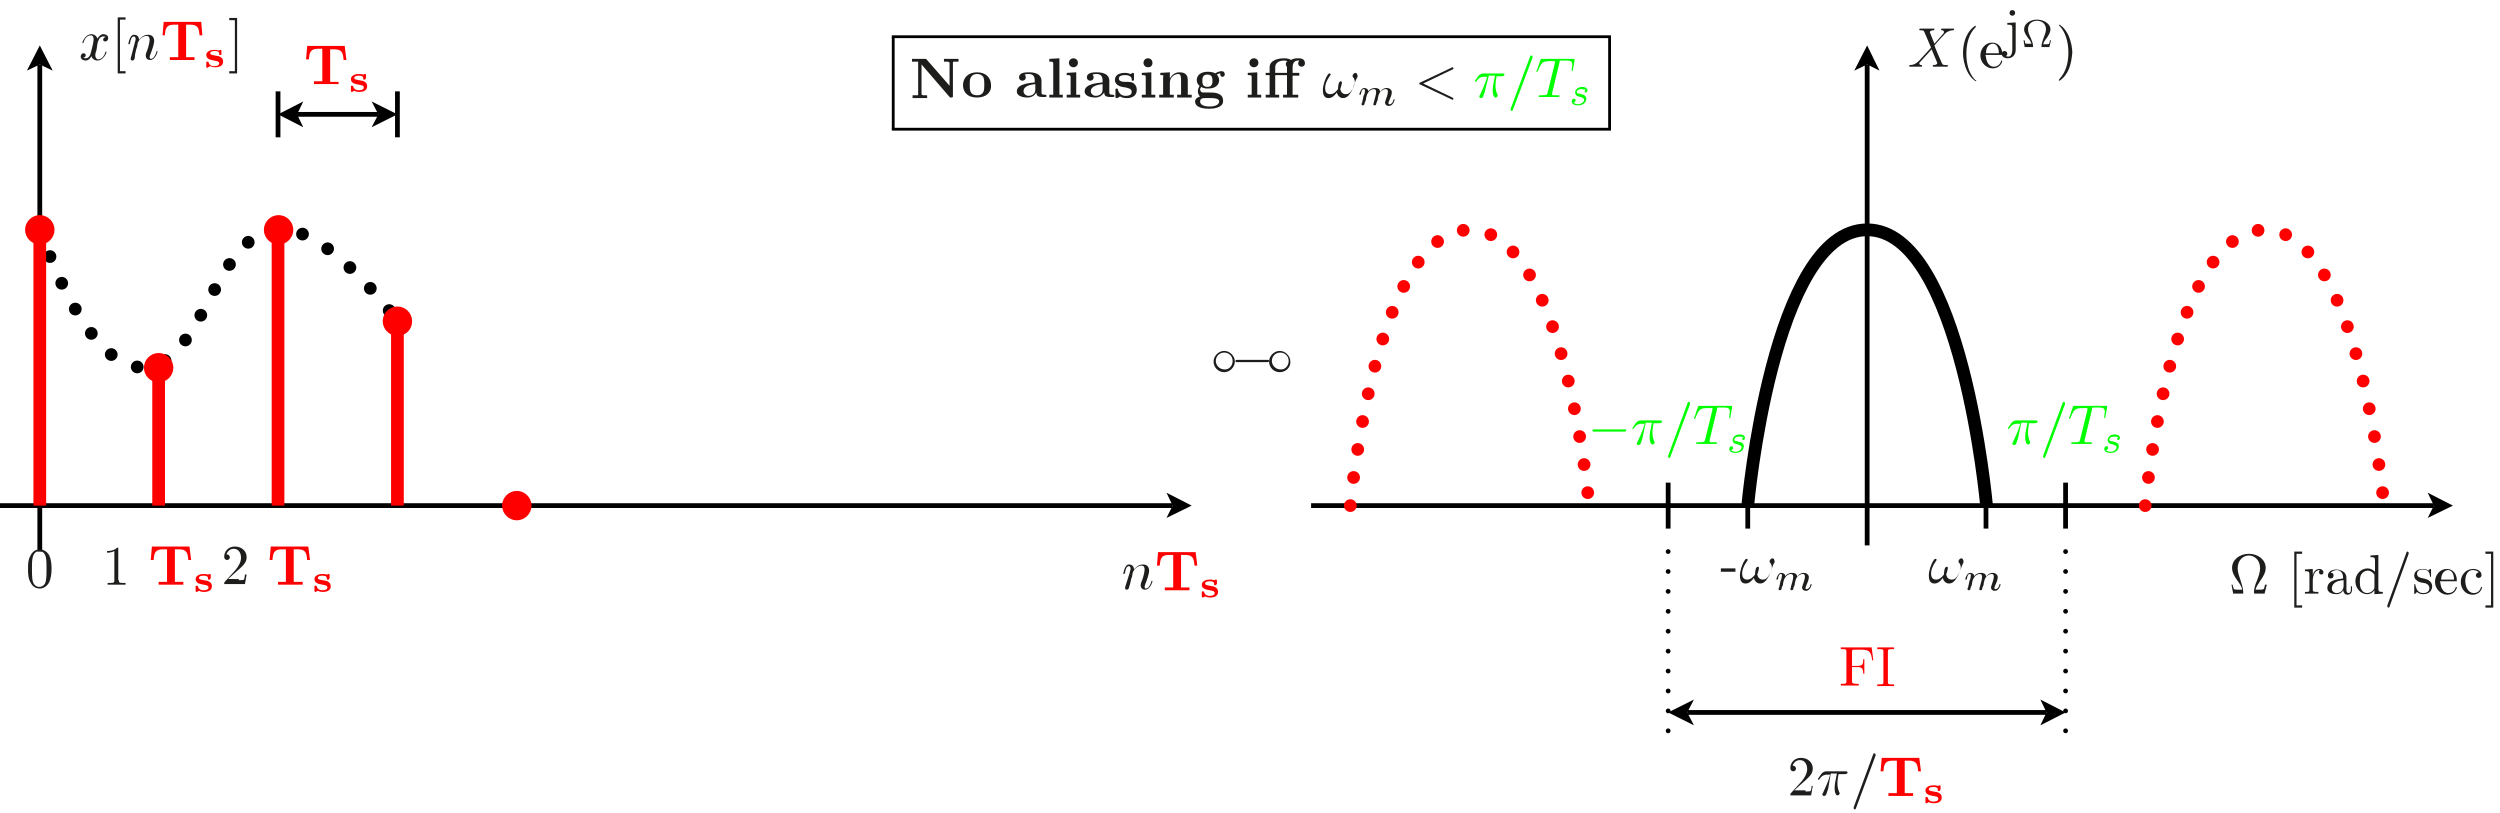 <?xml version="1.0" encoding="utf-8"?>
<!-- Generator: Adobe Illustrator 22.1.0, SVG Export Plug-In . SVG Version: 6.00 Build 0)  -->
<svg version="1.1" id="Layer_1" xmlns="http://www.w3.org/2000/svg" xmlns:xlink="http://www.w3.org/1999/xlink" x="0px" y="0px"
	 viewBox="0 0 446 145.1" style="enable-background:new 0 0 446 145.1;" xml:space="preserve">
<style type="text/css">
	.st0{fill:none;stroke:#000000;stroke-width:0.85;stroke-miterlimit:10;}
	.st1{fill:#1D1D1B;}
	.st2{fill:#FF0000;}
	.st3{fill:none;stroke:#000000;stroke-width:2.268;stroke-miterlimit:10;}
	.st4{fill:none;stroke:#FF0000;stroke-width:2.268;stroke-linecap:round;stroke-miterlimit:10;stroke-dasharray:0,5.055;}
	.st5{fill:none;stroke:#000000;stroke-width:0.85;stroke-linecap:round;stroke-miterlimit:10;stroke-dasharray:0,3.553;}
	.st6{fill:none;stroke:#000000;stroke-width:2.268;stroke-linecap:round;stroke-miterlimit:10;stroke-dasharray:0,5.201;}
	.st7{fill:#FF0000;stroke:#FF0000;stroke-width:0.85;stroke-miterlimit:10;}
	.st8{fill:none;stroke:#FC0000;stroke-width:2.268;stroke-miterlimit:10;}
	.st9{fill:#00FF00;}
</style>
<g>
	<polyline points="208.1,92.4 212.6,90.2 208.1,87.9 209.2,90.2 	"/>
	<line class="st0" x1="0" y1="90.2" x2="209.2" y2="90.2"/>
	<polyline points="9.4,12.6 7.1,8.1 4.8,12.6 7.1,11.5 	"/>
	<line class="st0" x1="7.1" y1="98.4" x2="7.1" y2="11.5"/>
	<polyline points="433.1,92.4 437.6,90.2 433.1,87.9 434.2,90.2 	"/>
	<line class="st0" x1="233.9" y1="90.2" x2="434.2" y2="90.2"/>
	<polyline points="335.3,12.6 333.1,8.1 330.8,12.6 333.1,11.5 	"/>
	<line class="st0" x1="333.1" y1="97.3" x2="333.1" y2="11.5"/>
	<g>
		<path class="st1" d="M17.2,9C17,9.5,17,9.7,17,9.9c0,0.3,0.2,0.7,0.5,0.7c0.3,0,1-0.2,1.3-1.3c0-0.1,0-0.1,0.1-0.1
			c0,0,0.1,0,0.1,0.1c0,0.2-0.6,1.5-1.6,1.5c-0.6,0-1-0.4-1.1-0.8c0,0.1-0.4,0.8-1,0.8c-0.4,0-0.9-0.2-0.9-0.7
			c0-0.3,0.2-0.6,0.5-0.6c0.1,0,0.4,0.1,0.4,0.3c0,0.3-0.2,0.5-0.5,0.5c0.2,0.1,0.4,0.1,0.5,0.1c0.4,0,0.8-0.4,0.9-1
			c0.4-1.4,0.5-2.1,0.5-2.4c0-0.6-0.3-0.7-0.5-0.7c-0.3,0-1,0.2-1.3,1.3c0,0.1-0.1,0.1-0.1,0.1c0,0-0.1,0-0.1-0.1
			c0-0.2,0.6-1.5,1.6-1.5c0.3,0,0.8,0.1,1.1,0.8c0.1-0.2,0.5-0.8,1-0.8c0.3,0,0.9,0.1,0.9,0.7c0,0.4-0.3,0.6-0.5,0.6
			c-0.3,0-0.4-0.2-0.4-0.3c0-0.2,0.2-0.5,0.5-0.5c-0.2-0.1-0.4-0.1-0.5-0.1c-0.7,0-0.9,0.9-1,1.2L17.2,9z"/>
	</g>
	<g>
		<path class="st1" d="M21,13.1v-10h1.4v0.4h-1v9.2h1v0.4H21z"/>
	</g>
	<g>
		<path class="st1" d="M24,7.8c0.1-0.5,0.2-0.6,0.2-0.8c0-0.3-0.1-0.5-0.3-0.5c-0.4,0-0.6,0.5-0.7,1.2c-0.1,0.2-0.1,0.2-0.2,0.2
			c0,0-0.1,0-0.1-0.1c0,0,0.1-0.6,0.3-1c0.1-0.2,0.3-0.6,0.7-0.6c0.5,0,0.9,0.3,0.9,0.9c0.2-0.2,0.7-0.9,1.6-0.9
			c0.7,0,1.1,0.4,1.1,1.1c0,0.6-0.4,1.7-0.6,2.2c-0.1,0.2-0.2,0.5-0.2,0.7c0,0.2,0.1,0.3,0.2,0.3c0.5,0,0.8-0.6,1-1.2
			c0-0.1,0-0.2,0.1-0.2c0,0,0.1,0,0.1,0.1c0,0.1-0.4,1.5-1.3,1.5c-0.5,0-0.8-0.3-0.8-0.8c0-0.1,0-0.2,0.1-0.5
			c0.2-0.4,0.6-1.7,0.6-2.3c0-0.3-0.1-0.7-0.5-0.7c-0.9,0-1.5,0.9-1.6,1.2c0,0-0.1,0.3-0.1,0.5c0,0.2-0.1,0.4-0.2,0.7l-0.2,0.9
			C24.1,10,24,10.5,24,10.5c-0.1,0.2-0.2,0.3-0.4,0.3c-0.1,0-0.3-0.1-0.3-0.3c0-0.1,0.1-0.3,0.1-0.4L24,7.8z"/>
	</g>
	<g>
		<path class="st2" d="M36.1,6.3h-0.5c-0.1-1.1-0.2-1.9-1.6-1.9h-0.8v5.8h1.5v0.5c-0.5,0-1.6,0-2.2,0c-0.6,0-1.7,0-2.2,0v-0.5h1.5
			V4.4h-0.8c-1.4,0-1.5,0.8-1.6,1.9H29l0.2-2.4h6.7L36.1,6.3z"/>
	</g>
	<g>
		<path class="st2" d="M39.5,9.6c0,0.2,0,0.2-0.2,0.2c-0.2,0-0.2,0-0.2-0.2c0-0.2,0-0.5-0.8-0.5c-0.1,0-0.8,0-0.8,0.4
			c0,0.3,0.4,0.3,0.8,0.4c0.6,0.1,0.9,0.1,1.2,0.4c0.2,0.1,0.3,0.4,0.3,0.7c0,1-1.2,1-1.4,1c-0.2,0-0.5,0-0.9-0.2
			c0,0-0.2,0.1-0.2,0.1C37,12.1,37,12.1,37,12.1c-0.2,0-0.2-0.1-0.2-0.2v-0.7c0-0.2,0-0.2,0.2-0.2c0.2,0,0.2,0,0.2,0.1
			c0.1,0.4,0.4,0.7,1,0.7c0.2,0,0.9,0,0.9-0.5c0-0.4-0.5-0.4-0.9-0.5c-0.5-0.1-1.4-0.2-1.4-1c0-0.2,0.1-0.5,0.5-0.7
			c0.3-0.2,0.8-0.2,1-0.2c0.1,0,0.4,0,0.7,0.1c0,0,0,0,0,0c0,0,0.1,0,0.1,0c0.1-0.1,0.1-0.1,0.2-0.1c0.2,0,0.2,0.1,0.2,0.2V9.6z"/>
	</g>
	<g>
		<path class="st1" d="M42.3,13.1h-1.4v-0.4h1V3.6h-1V3.2h1.4V13.1z"/>
	</g>
	<g>
		<path class="st1" d="M346.6,6.1c0.1-0.1,0.2-0.2,0.2-0.4c0-0.3-0.3-0.3-0.4-0.3c-0.1,0-0.1,0-0.1-0.1c0-0.2,0.1-0.2,0.2-0.2
			c0.4,0,0.7,0,1.1,0c0.3,0,0.6,0,0.9,0c0.1,0,0.1,0.1,0.1,0.1c0,0.2-0.1,0.2-0.2,0.2c-0.6,0-1,0.3-1.3,0.5c-0.3,0.3-1.4,1.5-2,2.2
			c0.2,0.6,0.9,2.2,1.3,3.1c0.2,0.4,0.2,0.4,0.9,0.4c0.1,0,0.2,0,0.2,0.1c0,0.2-0.1,0.2-0.2,0.2c-0.2,0-0.9,0-1.1,0
			c-0.3,0-1,0-1.3,0c0,0-0.1,0-0.1-0.1c0-0.2,0.1-0.2,0.2-0.2c0.4,0,0.6-0.2,0.6-0.3c0,0,0,0,0-0.1l-1-2.4l-0.9,1l-1,1.1
			c-0.1,0.1-0.3,0.3-0.3,0.4c0,0.3,0.3,0.3,0.4,0.3c0,0,0.1,0,0.1,0.1c0,0.2-0.1,0.2-0.2,0.2c-0.4,0-0.7,0-1.1,0c-0.3,0-0.6,0-0.9,0
			c-0.1,0-0.1-0.1-0.1-0.1c0-0.2,0.1-0.2,0.2-0.2c0.5,0,1-0.2,1.5-0.7l0.1-0.1l2.1-2.3l-1.2-2.8c-0.1-0.2-0.1-0.3-0.7-0.3
			c-0.1,0-0.2,0-0.2-0.1c0-0.2,0.1-0.2,0.2-0.2c0.2,0,0.9,0,1.1,0c0.4,0,0.8,0,1.3,0c0,0,0.1,0,0.1,0.1c0,0.2-0.1,0.2-0.2,0.2
			c-0.4,0-0.6,0.2-0.6,0.3c0,0,0,0,0,0.1l0.8,2L346.6,6.1z"/>
	</g>
	<g>
		<path class="st1" d="M352.5,14.5c-0.1,0-1-0.6-1.6-1.9c-0.5-1.1-0.7-2.3-0.7-3.1c0-0.8,0.1-1.9,0.6-3c0.6-1.3,1.5-1.9,1.6-1.9
			c0.1,0,0.1,0,0.1,0.1c0,0,0,0-0.1,0.2c-1.2,1.2-1.6,3-1.6,4.7c0,1.5,0.3,3.4,1.6,4.7C352.6,14.3,352.6,14.3,352.5,14.5
			C352.6,14.4,352.6,14.5,352.5,14.5z"/>
		<path class="st1" d="M354.6,11.2c0.2,0.4,0.6,0.7,1.1,0.7c0.1,0,1,0,1.3-1c0-0.1,0-0.1,0.1-0.1c0,0,0.1,0,0.1,0.1
			c0,0.2-0.4,1.3-1.7,1.3c-1.1,0-2.2-1-2.2-2.3c0-1.2,0.9-2.3,2.1-2.3c1.2,0,1.8,1,1.8,2c0,0.2,0,0.2-0.2,0.2h-2.8
			C354.3,10,354.3,10.7,354.6,11.2z M356.6,9.5c0-0.4-0.1-1.7-1.1-1.7c-0.3,0-1.2,0.2-1.2,1.7H356.6z"/>
	</g>
	<g>
		<path class="st1" d="M359.6,8.9c0,0.9-0.6,1.5-1.4,1.5c-0.6,0-1.1-0.3-1.1-0.8c0-0.3,0.2-0.5,0.5-0.5c0.3,0,0.5,0.2,0.5,0.5
			c0,0.3-0.2,0.4-0.3,0.4c0.3,0.1,0.5,0.1,0.5,0.1c0.6,0,0.7-0.9,0.7-1.3V5c0-0.5-0.1-0.6-0.9-0.6V4.1l1.5-0.1V8.9z M359,2.8
			c-0.3,0-0.5-0.2-0.5-0.5s0.2-0.5,0.5-0.5s0.5,0.2,0.5,0.5S359.3,2.8,359,2.8z"/>
	</g>
	<g>
		<path class="st1" d="M365.6,8.4h-1.2c-0.2,0-0.2,0-0.2-0.2c0-0.5,0.3-1.1,0.4-1.5c0.2-0.5,0.4-1,0.4-1.5c0-1-0.8-1.5-1.6-1.5
			c-0.8,0-1.6,0.5-1.6,1.5c0,0.5,0.2,1,0.5,1.6c0.1,0.3,0.4,0.9,0.4,1.4c0,0.2,0,0.2-0.2,0.2h-1.3L361,7.2h0.2c0,0,0.1,0.4,0.1,0.5
			c0,0.1,0.1,0.1,0.5,0.1h0.6c-0.1-0.4-0.3-0.7-0.5-0.9c-0.5-0.7-0.8-1.1-0.8-1.7c0-0.9,1-1.7,2.3-1.7s2.4,0.8,2.4,1.7
			c0,0.6-0.3,1-0.6,1.5c-0.4,0.5-0.6,0.8-0.7,1.2h0.6c0.4,0,0.5-0.1,0.5-0.2c0.1-0.2,0.1-0.5,0.1-0.5h0.2L365.6,8.4z"/>
	</g>
	<g>
		<path class="st1" d="M369,12.5c-0.6,1.3-1.5,1.9-1.6,1.9c-0.1,0-0.1,0-0.1-0.1c0,0,0-0.1,0.1-0.2c1.2-1.3,1.6-3,1.6-4.7
			c0-2.1-0.6-3.7-1.5-4.7c-0.2-0.2-0.2-0.2-0.2-0.2c0-0.1,0-0.1,0.1-0.1c0.1,0,1,0.6,1.6,1.9c0.5,1.1,0.7,2.3,0.7,3.1
			C369.6,10.3,369.5,11.4,369,12.5z"/>
	</g>
	<g>
		<path class="st1" d="M201.5,102.3c0.1-0.5,0.2-0.6,0.2-0.8c0-0.3-0.1-0.5-0.3-0.5c-0.4,0-0.6,0.5-0.7,1.2
			c-0.1,0.2-0.1,0.2-0.2,0.2c0,0-0.1,0-0.1-0.1c0,0,0.1-0.6,0.3-1c0.1-0.2,0.3-0.6,0.7-0.6c0.5,0,0.9,0.3,0.9,0.9
			c0.2-0.2,0.7-0.9,1.6-0.9c0.7,0,1.1,0.4,1.1,1.1c0,0.6-0.4,1.7-0.6,2.2c-0.1,0.2-0.2,0.5-0.2,0.7c0,0.2,0.1,0.3,0.2,0.3
			c0.5,0,0.8-0.6,1-1.2c0-0.1,0-0.2,0.1-0.2c0,0,0.1,0,0.1,0.1c0,0.1-0.4,1.5-1.3,1.5c-0.5,0-0.8-0.3-0.8-0.8c0-0.1,0-0.2,0.1-0.5
			c0.2-0.4,0.6-1.7,0.6-2.3c0-0.3-0.1-0.7-0.5-0.7c-0.9,0-1.5,0.9-1.6,1.2c0,0-0.1,0.3-0.1,0.5c0,0.2-0.1,0.4-0.2,0.7l-0.2,0.9
			c-0.1,0.2-0.2,0.7-0.2,0.7c-0.1,0.2-0.2,0.3-0.4,0.3c-0.1,0-0.3-0.1-0.3-0.3c0,0,0.1-0.3,0.1-0.4L201.5,102.3z"/>
	</g>
	<g>
		<path class="st2" d="M213.6,100.9h-0.5c-0.1-1.1-0.2-1.9-1.6-1.9h-0.8v5.8h1.5v0.5c-0.5,0-1.6,0-2.2,0c-0.6,0-1.7,0-2.2,0v-0.5
			h1.5V99h-0.8c-1.4,0-1.5,0.8-1.6,1.9h-0.5l0.2-2.4h6.7L213.6,100.9z"/>
	</g>
	<g>
		<path class="st2" d="M217,104.2c0,0.2,0,0.2-0.2,0.2c-0.2,0-0.2,0-0.2-0.2c0-0.2,0-0.5-0.8-0.5c-0.1,0-0.8,0-0.8,0.4
			c0,0.3,0.4,0.3,0.8,0.4c0.6,0.1,0.9,0.1,1.2,0.4c0.2,0.1,0.3,0.4,0.3,0.7c0,1-1.2,1-1.4,1c-0.2,0-0.5,0-0.9-0.2
			c0,0-0.2,0.1-0.2,0.1c-0.1,0.1-0.2,0.1-0.2,0.1c-0.2,0-0.2-0.1-0.2-0.2v-0.7c0-0.2,0-0.2,0.2-0.2c0.2,0,0.2,0,0.2,0.1
			c0.1,0.4,0.4,0.7,1,0.7c0.2,0,0.9,0,0.9-0.5c0-0.4-0.5-0.4-0.9-0.5c-0.5-0.1-1.4-0.2-1.4-1c0-0.2,0.1-0.5,0.5-0.7
			c0.3-0.2,0.8-0.2,1-0.2c0.1,0,0.4,0,0.7,0.1c0,0,0,0,0,0c0,0,0.1,0,0.1,0c0.1-0.1,0.1-0.1,0.2-0.1c0.2,0,0.2,0.1,0.2,0.2V104.2z"
			/>
	</g>
	<g>
		<path class="st1" d="M404,105.9h-1.6c-0.2,0-0.3,0-0.3-0.2c0-0.7,0.3-1.6,0.5-2c0.3-0.8,0.6-1.6,0.6-2.3c0-1.6-1.1-2.3-2-2.3
			c-0.9,0-2,0.7-2,2.3c0,0.7,0.3,1.5,0.5,2.1c0.2,0.6,0.5,1.5,0.5,2.2c0,0.2,0,0.2-0.2,0.2h-1.6l-0.3-1.6h0.2c0,0.2,0.1,0.5,0.2,0.7
			c0,0.1,0.1,0.2,0.7,0.2h0.8c-0.1-0.6-0.4-1-0.9-1.7c-0.5-0.7-0.9-1.4-0.9-2.2c0-1.4,1.3-2.5,3-2.5c1.7,0,3,1.1,3,2.5
			c0,0.8-0.4,1.5-0.9,2.2c-0.4,0.7-0.8,1.1-0.9,1.7h0.8c0.6,0,0.6-0.1,0.7-0.2c0.1-0.2,0.1-0.5,0.2-0.7h0.3L404,105.9z"/>
		<path class="st1" d="M409.3,108.4v-10h1.4v0.4h-1v9.2h1v0.4H409.3z"/>
	</g>
	<g>
		<path class="st1" d="M413.8,101.5c0.4,0,0.7,0.3,0.7,0.6c0,0.3-0.2,0.4-0.4,0.4c-0.2,0-0.4-0.2-0.4-0.4c0-0.3,0.2-0.4,0.2-0.4
			c0,0,0,0-0.1,0c-0.8,0-1.2,0.9-1.2,1.9v1.5c0,0.4,0,0.5,0.8,0.5h0.2v0.3c-0.4,0-0.9,0-1.3,0c-0.3,0-0.7,0-1.1,0v-0.3
			c0.7,0,0.8,0,0.8-0.4v-2.7c0-0.5-0.1-0.6-0.8-0.6v-0.3l1.4-0.1v1.1C412.7,102.2,413,101.5,413.8,101.5z"/>
		<path class="st1" d="M416.8,106c-0.6,0-1.6-0.2-1.6-1.1c0-0.4,0.2-1,1-1.3c0.6-0.3,1.3-0.3,1.8-0.4V103c0-0.9-0.6-1.3-1.1-1.3
			c-0.3,0-0.8,0.1-1.1,0.5c0.5,0,0.5,0.3,0.5,0.5c0,0.3-0.2,0.5-0.5,0.5c-0.3,0-0.5-0.2-0.5-0.5c0-0.7,0.7-1.1,1.5-1.1
			c0.5,0,1,0.2,1.4,0.5c0.4,0.4,0.4,0.8,0.4,1.2v2c0,0,0,0.5,0.4,0.5c0.1,0,0.4-0.1,0.4-0.6v-0.6h0.2v0.6c0,0.8-0.6,0.9-0.8,0.9
			c-0.5,0-0.7-0.4-0.8-0.8C417.9,105.6,417.5,106,416.8,106z M416,105c0,0.5,0.4,0.8,0.9,0.8c0.4,0,1.2-0.3,1.2-1.3v-1
			C416.4,103.6,416,104.4,416,105z"/>
		<path class="st1" d="M422.3,106c-1.1,0-2.1-1-2.1-2.3c0-1.3,1-2.3,2.2-2.3c0.5,0,1,0.3,1.3,0.6V100c0-0.5-0.1-0.6-0.8-0.6v-0.3
			l1.4-0.1v6c0,0.5,0.1,0.6,0.8,0.6v0.3l-1.5,0.1v-0.7C423.3,105.7,422.9,106,422.3,106z M423.5,102.4c-0.3-0.4-0.7-0.6-1.1-0.6
			c-0.5,0-0.9,0.3-1.1,0.6c-0.3,0.4-0.3,1-0.3,1.4c0,0.4,0,1,0.3,1.4c0.2,0.4,0.6,0.6,1,0.6c0.4,0,0.9-0.2,1.2-0.7
			c0.1-0.2,0.1-0.2,0.1-0.4v-2C423.6,102.5,423.6,102.5,423.5,102.4z"/>
		<path class="st1" d="M426.3,108.2c0,0.1-0.1,0.2-0.2,0.2c-0.1,0-0.2-0.1-0.2-0.2c0,0,0,0,0-0.2l3.4-9.4c0-0.1,0.1-0.2,0.2-0.2
			c0.1,0,0.2,0.1,0.2,0.2c0,0,0,0,0,0.2L426.3,108.2z"/>
		<path class="st1" d="M431.1,103.5c-0.3-0.2-0.4-0.5-0.4-0.8c0-0.6,0.4-1.2,1.6-1.2c0.1,0,0.6,0,0.9,0.3c0,0,0.1-0.1,0.2-0.2
			c0.1-0.1,0.1-0.1,0.2-0.1c0.1,0,0.1,0.1,0.1,0.2v1c0,0.2,0,0.2-0.1,0.2c0,0-0.1,0-0.1-0.1c0-0.3-0.1-1.2-1.2-1.2
			c-0.9,0-1.1,0.4-1.1,0.8c0,0.6,0.7,0.7,1.2,0.8c0.4,0.1,0.8,0.2,1.1,0.5c0.1,0.1,0.4,0.4,0.4,0.9c0,0.7-0.5,1.4-1.6,1.4
			c-0.2,0-0.7,0-1.1-0.4c-0.2,0.2-0.2,0.2-0.2,0.2c-0.2,0.2-0.2,0.2-0.2,0.2c-0.1,0-0.1-0.1-0.1-0.2v-1.3c0-0.2,0-0.3,0.1-0.3
			c0.1,0,0.1,0,0.1,0.2c0.2,0.8,0.5,1.4,1.4,1.4c0.8,0,1.1-0.4,1.1-0.9c0-0.7-0.8-0.9-1-0.9C431.7,103.9,431.4,103.8,431.1,103.5z"
			/>
		<path class="st1" d="M435.7,105.1c0.2,0.4,0.6,0.7,1.1,0.7c0.1,0,1,0,1.3-1c0-0.1,0-0.1,0.1-0.1c0,0,0.1,0,0.1,0.1
			c0,0.2-0.4,1.3-1.7,1.3c-1.1,0-2.2-1-2.2-2.3c0-1.2,0.9-2.3,2.1-2.3c1.2,0,1.8,1,1.8,2c0,0.2,0,0.2-0.2,0.2h-2.8
			C435.4,104,435.4,104.7,435.7,105.1z M437.8,103.4c0-0.4-0.1-1.7-1.1-1.7c-0.3,0-1.2,0.3-1.2,1.7H437.8z"/>
		<path class="st1" d="M441.3,105.8c0.4,0,1-0.1,1.3-1c0-0.1,0-0.1,0.1-0.1c0,0,0.1,0,0.1,0.1s-0.3,1.3-1.7,1.3
			c-1.2,0-2.1-1-2.1-2.3c0-1.2,0.9-2.3,2.2-2.3c0.8,0,1.5,0.4,1.5,1.1c0,0.3-0.2,0.5-0.5,0.5c-0.3,0-0.5-0.2-0.5-0.5
			c0-0.1,0.1-0.4,0.5-0.5c-0.3-0.4-1-0.4-1.1-0.4c-0.5,0-1.3,0.4-1.3,2C439.9,105.4,440.8,105.8,441.3,105.8z"/>
		<path class="st1" d="M444.8,108.4h-1.4V108h1v-9.2h-1v-0.4h1.4V108.4z"/>
	</g>
	<path class="st3" d="M311.8,90.2c0,0,4.4-49.2,21.3-49.2s21.3,49.2,21.3,49.2l0,0"/>
	<path class="st4" d="M382.7,90.2c0,0,4.4-49.2,21.3-49.2c16.9,0,21.3,49.2,21.3,49.2l0,0"/>
	<path class="st4" d="M240.9,90.2c0,0,4.4-49.2,21.3-49.2c16.9,0,21.3,49.2,21.3,49.2l0,0"/>
	<path class="st0" d="M297.6,86.1v8.2 M368.5,86.1v8.2"/>
	<g>
		<path class="st1" d="M349.3,102.7c-0.4,0.7-0.8,1.4-1.6,1.4c-0.6,0-1-0.5-1.1-1c-0.4,0.5-0.8,1-1.5,1c-0.8,0-1-0.7-1-1.4
			c0-0.9,0.4-2.1,0.9-2.8c0.1-0.1,0.1-0.2,0.3-0.2c0.1,0,0.2,0.1,0.2,0.2c0,0.1-1,1.2-1,2.4c0,0.6,0.2,1.1,0.9,1.1
			c0.6,0,1-0.4,1.4-0.9c0-0.4,0.1-1,0.2-1.2c0.1-0.1,0.2-0.2,0.3-0.2c0.1,0,0.2,0.1,0.2,0.2c0,0.3-0.2,0.9-0.3,1.2
			c0.1,0.5,0.4,0.9,1,0.9c0.5,0,0.8-0.3,1.1-0.8c0.3-0.5,0.5-1,0.5-1.4c0-0.4-0.2-0.7-0.3-0.8c-0.1-0.1-0.1-0.2-0.1-0.3
			c0-0.2,0.3-0.5,0.5-0.5c0.2,0,0.4,0.2,0.4,0.7C350,100.8,349.6,102.2,349.3,102.7z"/>
	</g>
	<g>
		<path class="st1" d="M353.5,103.6c0.1-0.4,0.1-0.5,0.1-0.7c0-0.1,0-0.5-0.4-0.5c-0.5,0-0.9,0.4-1,0.6c-0.2,0.3-0.2,0.3-0.3,0.6
			c0,0.2-0.1,0.3-0.1,0.5c0,0.2-0.1,0.5-0.2,0.6c0,0.1-0.1,0.4-0.1,0.4c0,0.1-0.1,0.2-0.3,0.2c-0.1,0-0.2-0.1-0.2-0.2
			c0,0,0-0.2,0.1-0.3l0.2-0.9c0-0.2,0.1-0.4,0.2-0.6c0-0.2,0.1-0.4,0.1-0.6c0-0.2,0-0.3-0.2-0.3c-0.3,0-0.4,0.3-0.5,0.8
			c0,0.2-0.1,0.2-0.2,0.2c0,0-0.1,0-0.1-0.1c0,0,0.1-0.4,0.3-0.7c0.1-0.2,0.3-0.4,0.6-0.4c0.3,0,0.7,0.2,0.7,0.6
			c0.2-0.3,0.6-0.6,1.2-0.6c0.4,0,0.9,0.1,0.9,0.7c0.2-0.3,0.6-0.7,1.2-0.7c0.3,0,0.5,0.1,0.6,0.2c0.3,0.2,0.3,0.5,0.3,0.6
			c0,0.4-0.3,1.1-0.4,1.3c-0.1,0.3-0.2,0.4-0.2,0.6c0,0.1,0,0.2,0.2,0.2c0.3,0,0.6-0.3,0.7-0.8c0-0.1,0-0.1,0.1-0.1
			c0,0,0.1,0,0.1,0.1c0,0.1-0.3,1.1-1,1.1c-0.4,0-0.7-0.2-0.7-0.6c0-0.1,0-0.2,0.1-0.4c0.1-0.3,0.4-1.1,0.4-1.5c0-0.2,0-0.5-0.4-0.5
			c-0.5,0-0.9,0.4-1.1,0.7c-0.1,0.2-0.1,0.2-0.2,0.5c0,0.2-0.1,0.3-0.1,0.5c0,0.2-0.1,0.5-0.2,0.6c0,0.1-0.1,0.4-0.1,0.4
			c0,0.1-0.1,0.2-0.3,0.2c-0.1,0-0.2-0.1-0.2-0.2c0,0,0.1-0.3,0.1-0.4L353.5,103.6z"/>
	</g>
	<g>
		<path class="st1" d="M307,102v-0.6h2.6v0.6H307z"/>
	</g>
	<g>
		<path class="st1" d="M315.6,102.7c-0.4,0.7-0.8,1.4-1.6,1.4c-0.6,0-1-0.5-1.1-1c-0.4,0.5-0.8,1-1.5,1c-0.8,0-1-0.7-1-1.4
			c0-0.9,0.4-2.1,0.9-2.8c0.1-0.1,0.1-0.2,0.3-0.2c0.1,0,0.2,0.1,0.2,0.2c0,0.1-1,1.2-1,2.4c0,0.6,0.2,1.1,0.9,1.1
			c0.6,0,1-0.4,1.4-0.9c0-0.4,0.1-1,0.2-1.2c0.1-0.1,0.2-0.2,0.3-0.2c0.1,0,0.2,0.1,0.2,0.2c0,0.3-0.2,0.9-0.3,1.2
			c0.1,0.5,0.4,0.9,1,0.9c0.5,0,0.8-0.3,1.1-0.8c0.3-0.5,0.5-1,0.5-1.4c0-0.4-0.2-0.7-0.3-0.8c-0.1-0.1-0.1-0.2-0.1-0.3
			c0-0.2,0.3-0.5,0.5-0.5c0.2,0,0.4,0.2,0.4,0.7C316.2,100.8,315.9,102.2,315.6,102.7z"/>
	</g>
	<g>
		<path class="st1" d="M319.8,103.6c0.1-0.4,0.1-0.5,0.1-0.7c0-0.1,0-0.5-0.4-0.5c-0.5,0-0.9,0.4-1,0.6c-0.2,0.3-0.2,0.3-0.3,0.6
			c0,0.2-0.1,0.3-0.1,0.5c0,0.2-0.1,0.5-0.2,0.6c0,0.1-0.1,0.4-0.1,0.4c0,0.1-0.1,0.2-0.3,0.2c-0.1,0-0.2-0.1-0.2-0.2
			c0,0,0-0.2,0.1-0.3l0.2-0.9c0-0.2,0.1-0.4,0.2-0.6c0-0.2,0.1-0.4,0.1-0.6c0-0.2,0-0.3-0.2-0.3c-0.3,0-0.4,0.3-0.5,0.8
			c0,0.2-0.1,0.2-0.2,0.2c0,0-0.1,0-0.1-0.1c0,0,0.1-0.4,0.3-0.7c0.1-0.2,0.3-0.4,0.6-0.4c0.3,0,0.7,0.2,0.7,0.6
			c0.2-0.3,0.6-0.6,1.2-0.6c0.4,0,0.9,0.1,0.9,0.7c0.2-0.3,0.6-0.7,1.2-0.7c0.3,0,0.5,0.1,0.6,0.2c0.3,0.2,0.3,0.5,0.3,0.6
			c0,0.4-0.3,1.1-0.4,1.3c-0.1,0.3-0.2,0.4-0.2,0.6c0,0.1,0,0.2,0.2,0.2c0.3,0,0.6-0.3,0.7-0.8c0-0.1,0-0.1,0.1-0.1
			c0,0,0.1,0,0.1,0.1c0,0.1-0.3,1.1-1,1.1c-0.4,0-0.7-0.2-0.7-0.6c0-0.1,0-0.2,0.1-0.4c0.1-0.3,0.4-1.1,0.4-1.5c0-0.2,0-0.5-0.4-0.5
			c-0.5,0-0.9,0.4-1.1,0.7c-0.1,0.2-0.1,0.2-0.2,0.5c0,0.2-0.1,0.3-0.1,0.5c0,0.2-0.1,0.5-0.2,0.6c0,0.1-0.1,0.4-0.1,0.4
			c0,0.1-0.1,0.2-0.3,0.2c-0.1,0-0.2-0.1-0.2-0.2c0,0,0.1-0.3,0.1-0.4L319.8,103.6z"/>
	</g>
	<g>
		<path class="st1" d="M322.1,141.2c0.2,0,0.9,0,0.9-0.1c0.1-0.1,0.2-0.6,0.2-0.9h0.2l-0.3,1.7h-3.7c0-0.2,0-0.3,0.1-0.4l1.9-2.1
			c0.5-0.6,1-1.4,1-2.2c0-0.8-0.4-1.6-1.3-1.6c-0.6,0-1.1,0.4-1.3,1c0,0,0,0,0.1,0c0.3,0,0.5,0.3,0.5,0.5c0,0.4-0.3,0.5-0.5,0.5
			c0,0-0.5,0-0.5-0.6c0-0.9,0.7-1.8,1.9-1.8c1.2,0,2.1,0.8,2.1,1.9c0,1-0.6,1.5-2.2,2.9l-1.1,1H322.1z"/>
	</g>
	<g>
		<path class="st1" d="M326.2,140.4c-0.1,0.5-0.1,0.5-0.3,1c-0.1,0.4-0.2,0.6-0.5,0.6c-0.1,0-0.3-0.1-0.3-0.3c0-0.1,0-0.1,0.1-0.2
			c0.4-0.9,1-2.1,1.3-3.3h-0.6c-0.2,0-0.8,0-1.3,0.8c-0.1,0.1-0.1,0.1-0.2,0.1c-0.1,0-0.1-0.1-0.1-0.1c0,0,0.3-0.5,0.6-0.9
			c0.4-0.5,0.8-0.5,1-0.5h3.3c0.2,0,0.4,0,0.4,0.2c0,0.3-0.4,0.3-0.5,0.3h-1.1c-0.1,0.5-0.2,1.1-0.2,1.6c0,0.3,0,0.9,0.3,1.6
			c0.1,0.1,0.1,0.2,0.1,0.2c0,0.2-0.2,0.4-0.4,0.4c-0.1,0-0.3-0.1-0.4-0.5c-0.1-0.3-0.1-0.6-0.1-0.8c0-0.7,0.1-1.1,0.4-2.6h-1.1
			L326.2,140.4z"/>
		<path class="st1" d="M331.1,144.2c-0.1,0.2-0.1,0.2-0.2,0.2c-0.1,0-0.2-0.1-0.2-0.2c0,0,0,0,0-0.2l3.5-9.5c0-0.1,0.1-0.1,0.2-0.1
			c0.1,0,0.2,0.1,0.2,0.2c0,0,0,0,0,0.2L331.1,144.2z"/>
	</g>
	<g>
		<path class="st2" d="M342.7,137.6h-0.5c-0.1-1.1-0.2-1.9-1.6-1.9h-0.8v5.8h1.5v0.5c-0.5,0-1.6,0-2.2,0s-1.7,0-2.2,0v-0.5h1.5v-5.8
			h-0.8c-1.4,0-1.5,0.8-1.6,1.9h-0.5l0.2-2.4h6.7L342.7,137.6z"/>
	</g>
	<g>
		<path class="st2" d="M346.1,140.9c0,0.2,0,0.2-0.2,0.2c-0.2,0-0.2,0-0.2-0.2c0-0.2,0-0.5-0.8-0.5c-0.1,0-0.8,0-0.8,0.4
			c0,0.3,0.4,0.3,0.8,0.4c0.6,0.1,0.9,0.1,1.2,0.4c0.2,0.1,0.3,0.4,0.3,0.7c0,1-1.2,1-1.4,1c-0.2,0-0.5,0-0.9-0.2
			c0,0-0.2,0.1-0.2,0.1c-0.1,0.1-0.2,0.1-0.2,0.1c-0.2,0-0.2-0.1-0.2-0.2v-0.7c0-0.2,0-0.2,0.2-0.2c0.2,0,0.2,0,0.2,0.1
			c0.1,0.4,0.4,0.7,1,0.7c0.2,0,0.9,0,0.9-0.5c0-0.4-0.5-0.4-0.9-0.5c-0.5-0.1-1.4-0.2-1.4-1c0-0.2,0.1-0.5,0.5-0.7
			c0.3-0.2,0.8-0.2,1-0.2c0.1,0,0.4,0,0.7,0.1c0,0,0,0,0,0c0,0,0.1,0,0.1,0c0.1-0.1,0.1-0.1,0.2-0.1c0.2,0,0.2,0.1,0.2,0.2V140.9z"
			/>
	</g>
	<g>
		<path class="st2" d="M334.2,117.8h-0.2c-0.2-1.4-0.4-1.9-1.9-1.9h-1.2c-0.5,0-0.5,0.1-0.5,0.4v2.5h0.9c1,0,1.1-0.3,1.1-1.2h0.2
			v2.6h-0.2c0-0.8-0.1-1.2-1.1-1.2h-0.9v2.5c0,0.3,0,0.5,0.9,0.5h0.3v0.3c-0.4,0-1.3,0-1.7,0c-0.4,0-1.2,0-1.5,0v-0.3h0.2
			c0.8,0,0.8-0.1,0.8-0.5v-5.2c0-0.4,0-0.5-0.8-0.5h-0.2v-0.3h5.5L334.2,117.8z"/>
		<path class="st2" d="M336.8,121.6c0,0.4,0,0.5,0.8,0.5h0.3v0.3c-0.3,0-1.1,0-1.5,0c-0.4,0-1.2,0-1.5,0v-0.3h0.3
			c0.8,0,0.8-0.1,0.8-0.5v-5.3c0-0.4,0-0.5-0.8-0.5h-0.3v-0.3c0.3,0,1.1,0,1.5,0c0.4,0,1.2,0,1.5,0v0.3h-0.3c-0.8,0-0.8,0.1-0.8,0.5
			V121.6z"/>
	</g>
	<g>
		<path class="st1" d="M8.8,103.8c-0.4,0.9-1.2,1.2-1.7,1.2c-0.5,0-1.2-0.2-1.6-1C5,103.2,5,102.3,5,101.5c0-0.8,0-1.6,0.4-2.3
			c0.4-0.9,1.1-1.2,1.7-1.2c0.4,0,1.2,0.2,1.7,1.1c0.3,0.7,0.4,1.5,0.4,2.3C9.2,102.3,9.1,103.1,8.8,103.8z M8.2,103.5
			c0.1-0.6,0.1-1.3,0.1-2.1c0-0.6,0-1.4-0.1-1.9c-0.2-1-0.8-1.2-1.2-1.2c-0.2,0-1,0.1-1.2,1.3c-0.1,0.5-0.1,1.2-0.1,1.8
			c0,0.6,0,1.5,0.1,2.1c0.2,1,0.8,1.2,1.2,1.2C7.5,104.7,8.1,104.4,8.2,103.5z"/>
	</g>
	<g>
		<path class="st1" d="M21.2,103.5c0,0.4,0,0.5,0.9,0.5h0.3v0.3c-0.3,0-1.2,0-1.6,0c-0.4,0-1.3,0-1.6,0v-0.3h0.3
			c0.9,0,0.9-0.1,0.9-0.5v-5.2c-0.5,0.3-1.1,0.3-1.3,0.3v-0.3c0.3,0,1.2,0,1.8-0.6c0.2,0,0.2,0,0.2,0.3V103.5z"/>
	</g>
	<g>
		<path class="st2" d="M34.1,99.9h-0.5C33.5,98.8,33.4,98,32,98h-0.8v5.8h1.5v0.5c-0.5,0-1.6,0-2.2,0c-0.6,0-1.7,0-2.2,0v-0.5h1.5
			V98H29c-1.4,0-1.5,0.8-1.6,1.9h-0.5l0.2-2.4h6.7L34.1,99.9z"/>
	</g>
	<g>
		<path class="st2" d="M37.5,103.2c0,0.2,0,0.2-0.2,0.2c-0.2,0-0.2,0-0.2-0.2c0-0.2,0-0.5-0.8-0.5c-0.1,0-0.8,0-0.8,0.4
			c0,0.3,0.4,0.3,0.8,0.4c0.6,0.1,0.9,0.1,1.2,0.4c0.2,0.1,0.3,0.4,0.3,0.7c0,1-1.2,1-1.4,1c-0.2,0-0.5,0-0.9-0.2
			c0,0-0.2,0.1-0.2,0.1c-0.1,0.1-0.2,0.1-0.2,0.1c-0.2,0-0.2-0.1-0.2-0.2v-0.7c0-0.2,0-0.2,0.2-0.2c0.2,0,0.2,0,0.2,0.1
			c0.1,0.4,0.4,0.7,1,0.7c0.2,0,0.9,0,0.9-0.5c0-0.4-0.5-0.4-0.9-0.5c-0.5-0.1-1.4-0.2-1.4-1c0-0.2,0.1-0.5,0.5-0.7
			c0.3-0.2,0.8-0.2,1-0.2c0.1,0,0.4,0,0.7,0.1c0,0,0,0,0,0c0,0,0.1,0,0.1,0c0.1-0.1,0.1-0.1,0.2-0.1c0.2,0,0.2,0.1,0.2,0.2V103.2z"
			/>
	</g>
	<path class="st0" d="M49.6,16.3v8.2 M70.9,24.5v-8.2"/>
	<polyline points="54.1,18.1 49.6,20.4 54.1,22.7 53,20.4 	"/>
	<polyline points="66.3,22.7 70.9,20.4 66.3,18.1 67.5,20.4 	"/>
	<line class="st0" x1="53" y1="20.4" x2="67.5" y2="20.4"/>
	<g>
		<path class="st2" d="M61.8,10.7h-0.5c-0.1-1.1-0.2-1.9-1.6-1.9h-0.8v5.8h1.5V15c-0.5,0-1.6,0-2.2,0c-0.6,0-1.7,0-2.2,0v-0.5h1.5
			V8.7h-0.8c-1.4,0-1.5,0.8-1.6,1.9h-0.5l0.2-2.4h6.7L61.8,10.7z"/>
	</g>
	<g>
		<path class="st2" d="M65.2,14c0,0.2,0,0.2-0.2,0.2c-0.2,0-0.2,0-0.2-0.2c0-0.2,0-0.5-0.8-0.5c-0.1,0-0.8,0-0.8,0.4
			c0,0.3,0.4,0.3,0.8,0.4c0.6,0.1,0.9,0.1,1.2,0.4c0.2,0.1,0.3,0.4,0.3,0.7c0,1-1.2,1-1.4,1c-0.2,0-0.5,0-0.9-0.2
			c0,0-0.2,0.1-0.2,0.1c-0.1,0.1-0.2,0.1-0.2,0.1c-0.2,0-0.2-0.1-0.2-0.2v-0.7c0-0.2,0-0.2,0.2-0.2c0.2,0,0.2,0,0.2,0.1
			c0.1,0.4,0.4,0.7,1,0.7c0.2,0,0.9,0,0.9-0.5c0-0.4-0.5-0.4-0.9-0.5c-0.5-0.1-1.4-0.2-1.4-1c0-0.2,0.1-0.5,0.5-0.7
			c0.3-0.2,0.8-0.2,1-0.2c0.1,0,0.4,0,0.7,0.1c0,0,0,0,0,0c0,0,0.1,0,0.1,0c0.1-0.1,0.1-0.1,0.2-0.1c0.2,0,0.2,0.1,0.2,0.2V14z"/>
	</g>
	<path class="st5" d="M297.6,98.4v32.8 M368.5,98.4v32.8"/>
	<polyline points="302.2,124.8 297.6,127.1 302.2,129.4 301,127.1 	"/>
	<polyline points="364,129.4 368.5,127.1 364,124.8 365.1,127.1 	"/>
	<path class="st0" d="M301,127.1h64.1 M354.3,86.1v8.2 M311.8,86.1v8.2"/>
	<path class="st6" d="M7.1,40.9c0,0,7.7,23.8,17.7,24.6c11.5,1,13.1-23.9,24.8-24.6c9-0.6,21.3,16.4,21.3,16.4l0,0"/>
	<path class="st7" d="M94.4,90.2c0-1.2-1-2.2-2.2-2.2S90,89,90,90.2s1,2.2,2.2,2.2S94.4,91.4,94.4,90.2L94.4,90.2z"/>
	<path class="st8" d="M70.9,90.2V57.3 M49.6,90.2V40.9 M28.3,90.2V65.5 M7.1,90.2V40.9"/>
	<path class="st7" d="M73.1,57.3c0-1.2-1-2.2-2.2-2.2c-1.2,0-2.2,1-2.2,2.2s1,2.2,2.2,2.2C72.1,59.5,73.1,58.6,73.1,57.3L73.1,57.3z
		"/>
	<path class="st7" d="M51.9,41c0-1.2-1-2.2-2.2-2.2c-1.2,0-2.2,1-2.2,2.2c0,1.2,1,2.2,2.2,2.2C50.9,43.2,51.9,42.2,51.9,41L51.9,41z
		"/>
	<path class="st7" d="M30.5,65.6c0-1.2-1-2.2-2.2-2.2c-1.2,0-2.2,1-2.2,2.2c0,1.2,1,2.2,2.2,2.2C29.5,67.8,30.5,66.8,30.5,65.6
		L30.5,65.6z"/>
	<path class="st7" d="M9.3,41c0-1.2-1-2.2-2.2-2.2s-2.2,1-2.2,2.2c0,1.2,1,2.2,2.2,2.2S9.3,42.2,9.3,41L9.3,41z"/>
	<g>
		<path class="st1" d="M218.4,66.4c-1.1,0-1.9-0.9-1.9-1.9c0-1,0.9-1.9,1.9-1.9c1,0,1.9,0.9,1.9,1.9
			C220.3,65.5,219.4,66.4,218.4,66.4z M219.9,64.4c0-0.9-0.7-1.5-1.5-1.5c-0.9,0-1.5,0.7-1.5,1.5c0,0.8,0.7,1.5,1.5,1.5
			C219.2,66,219.9,65.3,219.9,64.4z"/>
		<path class="st1" d="M220.7,64.6c-0.2,0-0.3,0-0.3-0.2c0-0.2,0.2-0.2,0.3-0.2h5.4c0.2,0,0.3,0,0.3,0.2c0,0.2-0.2,0.2-0.3,0.2
			H220.7z"/>
		<path class="st1" d="M228.3,66.4c-1.1,0-1.9-0.9-1.9-1.9c0-1,0.9-1.9,1.9-1.9c1,0,1.9,0.9,1.9,1.9
			C230.3,65.5,229.4,66.4,228.3,66.4z M229.9,64.4c0-0.9-0.7-1.5-1.5-1.5c-0.9,0-1.5,0.7-1.5,1.5c0,0.8,0.7,1.5,1.5,1.5
			C229.2,66,229.9,65.3,229.9,64.4z"/>
	</g>
	<g>
		<path class="st9" d="M360.1,77.8c-0.1,0.5-0.1,0.5-0.3,1c-0.1,0.4-0.2,0.6-0.5,0.6c-0.1,0-0.3-0.1-0.3-0.3c0-0.1,0-0.1,0.1-0.2
			c0.4-0.9,1-2.1,1.3-3.3h-0.6c-0.2,0-0.8,0-1.3,0.8c-0.1,0.1-0.1,0.1-0.2,0.1c-0.1,0-0.1-0.1-0.1-0.1c0,0,0.3-0.5,0.6-0.9
			c0.4-0.5,0.8-0.5,1-0.5h3.3c0.2,0,0.4,0,0.4,0.2c0,0.3-0.4,0.3-0.5,0.3H362c-0.1,0.5-0.2,1.1-0.2,1.6c0,0.3,0,0.9,0.3,1.6
			c0.1,0.1,0.1,0.2,0.1,0.2c0,0.2-0.2,0.4-0.4,0.4c-0.1,0-0.3-0.1-0.4-0.5c-0.1-0.3-0.1-0.6-0.1-0.8c0-0.7,0.1-1.1,0.4-2.6h-1.1
			L360.1,77.8z"/>
		<path class="st9" d="M364.9,81.5c-0.1,0.2-0.1,0.2-0.2,0.2c-0.1,0-0.2-0.1-0.2-0.2c0,0,0,0,0-0.2l3.5-9.5c0-0.1,0.1-0.1,0.2-0.1
			c0.1,0,0.2,0.1,0.2,0.2c0,0,0,0,0,0.2L364.9,81.5z"/>
	</g>
	<g>
		<path class="st9" d="M371.9,78.5c0,0.1,0,0.2,0,0.2c0,0.2,0.1,0.2,0.4,0.2c0.3,0,0.4,0,0.6,0c0.3,0,0.3,0,0.3,0.1
			c0,0.2-0.1,0.2-0.2,0.2c-0.3,0-0.6,0-0.9,0c-0.3,0-0.5,0-0.8,0c-0.3,0-0.6,0-0.8,0c-0.3,0-0.5,0-0.8,0c-0.1,0-0.2,0-0.2-0.1
			c0-0.2,0.1-0.2,0.4-0.2c1.1,0,1.1-0.1,1.2-0.5l1.3-5.3c0,0,0-0.1,0-0.2c0-0.1,0-0.1-0.3-0.1h-0.4c-1.5,0-1.7,0.2-2.3,1.7
			c-0.1,0.2-0.1,0.2-0.2,0.2c-0.1,0-0.1,0-0.1-0.1c0,0,0-0.2,0.1-0.2l0.6-1.8c0.1-0.2,0.1-0.2,0.3-0.2h5.5c0.2,0,0.3,0,0.3,0.1
			c0,0,0,0.1,0,0.2l-0.3,1.7c0,0.1,0,0.2-0.1,0.2c-0.1,0-0.1-0.1-0.1-0.1c0,0,0-0.2,0-0.2c0-0.3,0.1-0.6,0.1-0.8
			c0-0.8-0.4-0.8-1.5-0.8c-0.2,0-0.5,0-0.6,0c-0.1,0-0.2,0.1-0.2,0.4L371.9,78.5z"/>
	</g>
	<g>
		<path class="st9" d="M377.2,77.9c-0.1,0-0.4,0-0.6,0.1c-0.2,0.1-0.3,0.3-0.3,0.4c0,0.2,0.1,0.3,0.4,0.3c0,0,0.2,0,0.3,0.1
			c0.3,0,1,0.2,1,0.8c0,0.3-0.2,1.2-1.5,1.2c-0.7,0-1.1-0.3-1.1-0.7c0-0.3,0.2-0.5,0.4-0.5c0.1,0,0.3,0.1,0.3,0.3
			c0,0.2-0.2,0.4-0.4,0.4c0.2,0.2,0.6,0.3,0.8,0.3c0.1,0,0.4,0,0.7-0.2c0.3-0.2,0.4-0.4,0.4-0.6c0-0.3-0.4-0.4-0.6-0.5
			c-0.5-0.1-0.6-0.1-0.8-0.3c-0.1-0.1-0.2-0.3-0.2-0.5c0-0.2,0.2-1,1.3-1c0.4,0,0.9,0.2,0.9,0.6c0,0.4-0.3,0.4-0.3,0.4
			c-0.1,0-0.2-0.1-0.2-0.2c0-0.1,0.1-0.3,0.3-0.3C377.7,77.9,377.4,77.9,377.2,77.9z"/>
	</g>
	<g>
		<path class="st9" d="M284.4,77c-0.2,0-0.3,0-0.3-0.2s0.2-0.2,0.3-0.2h5.4c0.2,0,0.3,0,0.3,0.2s-0.2,0.2-0.3,0.2H284.4z"/>
	</g>
	<g>
		<path class="st9" d="M293.1,77.8c-0.1,0.5-0.1,0.5-0.3,1c-0.1,0.4-0.2,0.6-0.5,0.6c-0.1,0-0.3-0.1-0.3-0.3c0-0.1,0-0.1,0.1-0.2
			c0.4-0.9,1-2.1,1.3-3.3h-0.6c-0.2,0-0.8,0-1.3,0.8c-0.1,0.1-0.1,0.1-0.2,0.1c-0.1,0-0.1-0.1-0.1-0.1c0,0,0.3-0.5,0.6-0.9
			c0.4-0.5,0.8-0.5,1-0.5h3.3c0.2,0,0.4,0,0.4,0.2c0,0.3-0.4,0.3-0.5,0.3H295c-0.1,0.5-0.2,1.1-0.2,1.6c0,0.3,0,0.9,0.3,1.6
			c0.1,0.1,0.1,0.2,0.1,0.2c0,0.2-0.2,0.4-0.4,0.4c-0.1,0-0.3-0.1-0.4-0.5c-0.1-0.3-0.1-0.6-0.1-0.8c0-0.7,0.1-1.1,0.4-2.6h-1.1
			L293.1,77.8z"/>
		<path class="st9" d="M298,81.5c-0.1,0.2-0.1,0.2-0.2,0.2c-0.1,0-0.2-0.1-0.2-0.2c0,0,0,0,0-0.2l3.5-9.5c0-0.1,0.1-0.1,0.2-0.1
			c0.1,0,0.2,0.1,0.2,0.2c0,0,0,0,0,0.2L298,81.5z"/>
	</g>
	<g>
		<path class="st9" d="M305,78.5c0,0.1,0,0.2,0,0.2c0,0.2,0.1,0.2,0.4,0.2c0.3,0,0.4,0,0.6,0c0.3,0,0.3,0,0.3,0.1
			c0,0.2-0.1,0.2-0.2,0.2c-0.3,0-0.6,0-0.9,0c-0.3,0-0.5,0-0.8,0c-0.3,0-0.6,0-0.8,0c-0.3,0-0.5,0-0.8,0c-0.1,0-0.2,0-0.2-0.1
			c0-0.2,0.1-0.2,0.4-0.2c1.1,0,1.1-0.1,1.2-0.5l1.3-5.3c0,0,0-0.1,0-0.2c0-0.1,0-0.1-0.3-0.1h-0.4c-1.5,0-1.7,0.2-2.3,1.7
			c-0.1,0.2-0.1,0.2-0.2,0.2c-0.1,0-0.1,0-0.1-0.1c0,0,0-0.2,0.1-0.2l0.6-1.8c0.1-0.2,0.1-0.2,0.3-0.2h5.5c0.2,0,0.3,0,0.3,0.1
			c0,0,0,0.1,0,0.2l-0.3,1.7c0,0.1,0,0.2-0.1,0.2c-0.1,0-0.1-0.1-0.1-0.1c0,0,0-0.2,0-0.2c0-0.3,0.1-0.6,0.1-0.8
			c0-0.8-0.4-0.8-1.5-0.8c-0.2,0-0.5,0-0.6,0c-0.1,0-0.2,0.1-0.2,0.4L305,78.5z"/>
	</g>
	<g>
		<path class="st9" d="M310.3,77.9c-0.1,0-0.4,0-0.6,0.1c-0.2,0.1-0.3,0.3-0.3,0.4c0,0.2,0.1,0.3,0.4,0.3c0,0,0.2,0,0.3,0.1
			c0.3,0,1,0.2,1,0.8c0,0.3-0.2,1.2-1.5,1.2c-0.7,0-1.1-0.3-1.1-0.7c0-0.3,0.2-0.5,0.4-0.5c0.1,0,0.3,0.1,0.3,0.3
			c0,0.2-0.2,0.4-0.4,0.4c0.2,0.2,0.6,0.3,0.8,0.3c0.1,0,0.4,0,0.7-0.2c0.3-0.2,0.4-0.4,0.4-0.6c0-0.3-0.4-0.4-0.6-0.5
			c-0.5-0.1-0.6-0.1-0.8-0.3c-0.1-0.1-0.2-0.3-0.2-0.5c0-0.2,0.2-1,1.3-1c0.4,0,0.9,0.2,0.9,0.6c0,0.4-0.3,0.4-0.3,0.4
			c-0.1,0-0.2-0.1-0.2-0.2c0-0.1,0.1-0.3,0.3-0.3C310.8,77.9,310.4,77.9,310.3,77.9z"/>
	</g>
	<g>
		<path class="st1" d="M169.4,15.3v-4c0-0.2,0-0.2-0.3-0.3c-0.2,0-0.3,0-0.5,0h-0.2v-0.5c0.4,0,0.9,0,1.3,0c0.4,0,1,0,1.3,0V11h-0.2
			c-0.3,0-0.3,0-0.5,0c-0.3,0-0.3,0-0.3,0.3v5.8c0,0.2,0,0.3-0.3,0.3c-0.2,0-0.2,0-0.3-0.1l-5-5.8v5.2c0,0.2,0,0.2,0.3,0.3
			c0.2,0,0.3,0,0.5,0h0.2v0.5c-0.4,0-0.9,0-1.3,0c-0.4,0-1,0-1.3,0v-0.5h0.2c0.3,0,0.3,0,0.5,0c0.3,0,0.3,0,0.3-0.3V11h-1.1v-0.5
			h2.3c0.2,0,0.2,0,0.3,0.1L169.4,15.3z"/>
		<path class="st1" d="M174.3,17.4c-1.7,0-2.5-1-2.5-2.2c0-1.3,0.9-2.3,2.5-2.3c1.6,0,2.5,1,2.5,2.3C176.9,16.4,176,17.4,174.3,17.4
			z M175.6,15.1c0-0.5,0-1-0.2-1.4c-0.2-0.3-0.6-0.5-1.1-0.5c-0.5,0-0.9,0.2-1.1,0.6c-0.2,0.3-0.2,0.8-0.2,1.3c0,0.9,0,1.9,1.3,1.9
			C175.6,17,175.6,16,175.6,15.1z"/>
	</g>
	<g>
		<path class="st1" d="M183.3,17.4c-0.7,0-1.9-0.2-1.9-1.1c0-1.4,2.5-1.5,3.2-1.6v-0.3c0-0.8-0.3-1.2-1.1-1.2c-0.1,0-0.4,0-0.7,0.1
			c0,0,0.2,0.2,0.2,0.5c0,0.4-0.3,0.6-0.6,0.6c-0.3,0-0.6-0.2-0.6-0.6c0-0.9,1.2-0.9,1.8-0.9c1.5,0,2.2,0.6,2.2,1.5v2.1
			c0,0.2,0,0.4,0.6,0.4c0.1,0,0.3,0,0.3,0.2c0,0.2-0.1,0.2-0.3,0.2h-0.5c-1,0-1-0.5-1-0.8C184.6,17,184.1,17.4,183.3,17.4z
			 M182.6,16.3c0,0.4,0.4,0.8,0.9,0.8c0.2,0,1.2-0.1,1.2-1.1V15C184.1,15.1,182.6,15.2,182.6,16.3z"/>
		<path class="st1" d="M188.9,16.9h0.7v0.5c-0.3,0-0.8,0-1.2,0c-0.4,0-0.9,0-1.2,0v-0.5h0.7v-5.5c0-0.4-0.1-0.4-0.7-0.4v-0.5
			l1.8-0.1V16.9z"/>
		<path class="st1" d="M192.1,16.9h0.6v0.5c-0.4,0-0.9,0-1.2,0c-0.4,0-0.9,0-1.2,0v-0.5h0.7v-3.1c0-0.4-0.1-0.4-0.7-0.4V13l1.7-0.1
			V16.9z M191.5,12c-0.4,0-0.8-0.3-0.8-0.8c0-0.4,0.3-0.8,0.8-0.8c0.4,0,0.8,0.3,0.8,0.8S191.9,12,191.5,12z"/>
		<path class="st1" d="M195.4,17.4c-0.7,0-1.9-0.2-1.9-1.1c0-1.4,2.5-1.5,3.2-1.6v-0.3c0-0.8-0.3-1.2-1.1-1.2c-0.1,0-0.4,0-0.7,0.1
			c0,0,0.2,0.2,0.2,0.5c0,0.4-0.3,0.6-0.6,0.6c-0.3,0-0.6-0.2-0.6-0.6c0-0.9,1.2-0.9,1.8-0.9c1.5,0,2.2,0.6,2.2,1.5v2.1
			c0,0.2,0,0.4,0.6,0.4c0.1,0,0.3,0,0.3,0.2c0,0.2-0.1,0.2-0.3,0.2h-0.5c-1,0-1-0.5-1-0.8C196.6,17,196.2,17.4,195.4,17.4z
			 M194.6,16.3c0,0.4,0.4,0.8,0.9,0.8c0.2,0,1.2-0.1,1.2-1.1V15C196.2,15.1,194.6,15.2,194.6,16.3z"/>
		<path class="st1" d="M202.3,14.9c0.3,0.3,0.5,0.6,0.5,1.1c0,1.5-1.5,1.5-1.8,1.5c-0.2,0-0.7,0-1.2-0.3c0,0-0.2,0.2-0.3,0.2
			c-0.2,0.1-0.2,0.1-0.3,0.1c-0.2,0-0.2-0.1-0.2-0.3v-1.1c0-0.2,0-0.3,0.2-0.3c0.1,0,0.2,0,0.2,0.1c0.1,0.4,0.4,1.2,1.4,1.2
			c0.2,0,1.1,0,1.1-0.7c0-0.6-0.7-0.7-1.1-0.8c-0.8-0.1-1.1-0.2-1.5-0.5c-0.2-0.2-0.4-0.4-0.4-0.8c0-1.3,1.5-1.3,1.8-1.3
			c0.4,0,0.7,0.1,1,0.2c0.4-0.2,0.4-0.2,0.4-0.2c0.2,0,0.2,0.1,0.2,0.3v0.8c0,0.2,0,0.3-0.2,0.3c-0.2,0-0.2,0-0.2-0.2
			c0-0.5-0.4-0.8-1.2-0.8c-0.2,0-1.1,0-1.1,0.6c0,0.5,0.6,0.6,1,0.6C201.6,14.6,201.9,14.6,202.3,14.9z"/>
		<path class="st1" d="M205.5,16.9h0.6v0.5c-0.4,0-0.9,0-1.2,0c-0.4,0-0.9,0-1.2,0v-0.5h0.7v-3.1c0-0.4-0.1-0.4-0.7-0.4V13l1.7-0.1
			V16.9z M204.8,12c-0.4,0-0.8-0.3-0.8-0.8c0-0.4,0.3-0.8,0.8-0.8c0.4,0,0.8,0.3,0.8,0.8S205.3,12,204.8,12z"/>
		<path class="st1" d="M207,13.4V13l1.7-0.1V14c0.3-0.5,0.8-1.1,1.7-1.1c1,0,1.5,0.4,1.5,1.4v2.6h0.7v0.5c-0.3,0-0.9,0-1.3,0
			c-0.4,0-1,0-1.3,0v-0.5h0.7v-2.7c0-0.8-0.2-1-0.5-1c-0.6,0-1.5,0.5-1.5,1.6v2.1h0.7v0.5c-0.3,0-0.9,0-1.3,0c-0.4,0-1,0-1.3,0v-0.5
			h0.7v-3.1C207.6,13.4,207.6,13.4,207,13.4z"/>
		<path class="st1" d="M214.1,15.9c0,0.2,0.1,0.6,0.5,0.6c0,0,0.5,0,0.8,0c1,0,1.6,0,2.1,0.3c0.7,0.3,0.7,1,0.7,1.3
			c0,0.7-0.8,1.3-2.5,1.3c-2,0-2.5-0.7-2.5-1.3c0-0.6,0.7-0.8,0.9-0.9c-0.4-0.3-0.4-0.8-0.4-1c0-0.2,0.1-0.5,0.3-0.9
			c-0.3-0.2-0.5-0.6-0.5-1c0-0.7,0.5-1.5,2-1.5c0.7,0,1.2,0.2,1.3,0.3c0.4-0.3,0.9-0.4,1.1-0.4c0.5,0,0.6,0.3,0.6,0.6
			c0,0.2-0.2,0.4-0.4,0.4c-0.3,0-0.4-0.2-0.4-0.4c0-0.1,0-0.1,0-0.2c-0.1,0-0.3,0-0.6,0.2c0.1,0.2,0.4,0.5,0.4,1
			c0,0.7-0.5,1.5-2,1.5c-0.2,0-0.8,0-1.2-0.3C214.2,15.7,214.1,15.8,214.1,15.9z M214.1,18.1c0,0.5,0.5,0.9,1.7,0.9
			c1.3,0,1.7-0.5,1.7-0.9c0-0.6-1.1-0.6-1.4-0.6h-1.2C214.7,17.5,214.1,17.5,214.1,18.1z M216.3,14.4c0-0.4,0-1.1-0.9-1.1
			c-0.9,0-0.9,0.7-0.9,1.1c0,0.4,0,1.1,0.9,1.1C216.3,15.5,216.3,14.8,216.3,14.4z"/>
	</g>
	<g>
		<path class="st1" d="M224.4,16.9h0.6v0.5c-0.4,0-0.9,0-1.2,0c-0.4,0-0.9,0-1.2,0v-0.5h0.7v-3.1c0-0.4-0.1-0.4-0.7-0.4V13l1.7-0.1
			V16.9z M223.7,12c-0.4,0-0.8-0.3-0.8-0.8c0-0.4,0.3-0.8,0.8-0.8c0.4,0,0.8,0.3,0.8,0.8S224.1,12,223.7,12z"/>
		<path class="st1" d="M230.7,16.9h0.9v0.5c-0.4,0-1,0-1.4,0c-0.5,0-0.9,0-1.3,0v-0.5h0.7v-3.5h-2.1v3.5h0.7v0.5c-0.3,0-0.8,0-1.2,0
			c-0.4,0-0.9,0-1.2,0v-0.5h0.7v-3.5h-0.7V13h0.7v-1c0-1.2,1.4-1.6,2.6-1.6c0.2,0,0.8,0,1.2,0.3c0.5-0.3,1-0.3,1.4-0.3
			c0.8,0,1.1,0.4,1.1,0.9c0,0.4-0.3,0.6-0.6,0.6c-0.3,0-0.6-0.2-0.6-0.6c0-0.2,0.1-0.4,0.2-0.5c-0.1,0-0.1,0-0.2,0c-0.2,0-1,0-1,1.2
			v1h1.2v0.5h-1.2V16.9z M229.6,13v-1.1c-0.2-0.1-0.2-0.3-0.2-0.5c0-0.4,0.3-0.5,0.3-0.5c-0.1,0-0.3-0.1-0.6-0.1
			c-0.9,0-1.6,0.4-1.6,1.2v1H229.6z"/>
	</g>
	<g>
		<path class="st1" d="M241.2,16.1c-0.4,0.7-0.8,1.4-1.6,1.4c-0.6,0-1-0.5-1.1-1c-0.4,0.5-0.8,1-1.5,1c-0.8,0-1-0.7-1-1.4
			c0-0.9,0.4-2.1,0.9-2.8c0.1-0.1,0.1-0.2,0.3-0.2c0.1,0,0.2,0.1,0.2,0.2c0,0.1-1,1.2-1,2.4c0,0.6,0.2,1.1,0.9,1.1
			c0.6,0,1-0.4,1.4-0.9c0-0.4,0.1-1,0.2-1.2c0.1-0.1,0.2-0.2,0.3-0.2c0.1,0,0.2,0.1,0.2,0.2c0,0.3-0.2,0.9-0.3,1.2
			c0.1,0.5,0.4,0.9,1,0.9c0.5,0,0.8-0.3,1.1-0.8c0.3-0.5,0.5-1,0.5-1.4c0-0.4-0.2-0.7-0.3-0.8c-0.1-0.1-0.1-0.2-0.1-0.3
			c0-0.2,0.3-0.5,0.5-0.5c0.2,0,0.4,0.2,0.4,0.7C241.8,14.3,241.4,15.6,241.2,16.1z"/>
	</g>
	<g>
		<path class="st1" d="M245.4,17.1c0.1-0.4,0.1-0.5,0.1-0.7c0-0.1,0-0.5-0.4-0.5c-0.5,0-0.9,0.4-1,0.6c-0.2,0.3-0.2,0.3-0.3,0.6
			c0,0.2-0.1,0.3-0.1,0.5c0,0.2-0.1,0.5-0.2,0.6c0,0.1-0.1,0.4-0.1,0.4c0,0.1-0.1,0.2-0.3,0.2c-0.1,0-0.2-0.1-0.2-0.2
			c0,0,0-0.2,0.1-0.3l0.2-0.9c0-0.2,0.1-0.4,0.2-0.6s0.1-0.4,0.1-0.6c0-0.2,0-0.3-0.2-0.3c-0.3,0-0.4,0.3-0.5,0.8
			c0,0.2-0.1,0.2-0.2,0.2c0,0-0.1,0-0.1-0.1c0,0,0.1-0.4,0.3-0.7c0.1-0.2,0.3-0.4,0.6-0.4c0.3,0,0.7,0.2,0.7,0.6
			c0.2-0.3,0.6-0.6,1.2-0.6c0.4,0,0.9,0.1,0.9,0.7c0.2-0.3,0.6-0.7,1.2-0.7c0.3,0,0.5,0.1,0.6,0.2c0.3,0.2,0.3,0.5,0.3,0.6
			c0,0.4-0.3,1.1-0.4,1.3c-0.1,0.3-0.2,0.4-0.2,0.6c0,0.1,0,0.2,0.2,0.2c0.3,0,0.6-0.3,0.7-0.8c0-0.1,0-0.1,0.1-0.1
			c0,0,0.1,0,0.1,0.1c0,0.1-0.3,1.1-1,1.1c-0.4,0-0.7-0.2-0.7-0.6c0-0.1,0-0.2,0.1-0.4c0.1-0.3,0.4-1.1,0.4-1.5c0-0.2,0-0.5-0.4-0.5
			c-0.5,0-0.9,0.4-1.1,0.7c-0.1,0.2-0.1,0.2-0.2,0.5c0,0.2-0.1,0.3-0.1,0.5c0,0.2-0.1,0.5-0.2,0.6c0,0.1-0.1,0.4-0.1,0.4
			c0,0.1-0.1,0.2-0.3,0.2c-0.1,0-0.2-0.1-0.2-0.2c0,0,0.1-0.3,0.1-0.4L245.4,17.1z"/>
	</g>
	<g>
		<path class="st1" d="M253.9,14.9l5.2,2.5c0.1,0.1,0.2,0.1,0.2,0.2c0,0.1-0.1,0.2-0.2,0.2c0,0,0,0-0.2-0.1l-5.5-2.6
			c-0.1,0-0.2-0.1-0.2-0.2c0-0.1,0.1-0.2,0.2-0.2l5.5-2.6c0.1-0.1,0.1-0.1,0.2-0.1c0.1,0,0.2,0.1,0.2,0.2c0,0.1-0.1,0.2-0.2,0.2
			L253.9,14.9z"/>
	</g>
	<g>
		<path class="st9" d="M265,15.9c-0.1,0.5-0.1,0.5-0.3,1c-0.1,0.4-0.2,0.6-0.5,0.6c-0.1,0-0.3-0.1-0.3-0.3c0-0.1,0-0.1,0.1-0.2
			c0.4-0.9,1-2.1,1.3-3.3h-0.6c-0.2,0-0.8,0-1.3,0.8c-0.1,0.1-0.1,0.1-0.2,0.1c-0.1,0-0.1-0.1-0.1-0.1c0,0,0.3-0.5,0.6-0.9
			c0.4-0.5,0.8-0.5,1-0.5h3.3c0.2,0,0.4,0,0.4,0.2c0,0.3-0.4,0.3-0.5,0.3H267c-0.1,0.5-0.2,1.1-0.2,1.6c0,0.3,0,0.9,0.3,1.6
			c0.1,0.1,0.1,0.2,0.1,0.2c0,0.2-0.2,0.4-0.4,0.4c-0.1,0-0.3-0.1-0.4-0.5c-0.1-0.3-0.1-0.6-0.1-0.8c0-0.7,0.1-1.1,0.4-2.6h-1.1
			L265,15.9z"/>
		<path class="st9" d="M269.9,19.6c-0.1,0.2-0.1,0.2-0.2,0.2c-0.1,0-0.2-0.1-0.2-0.2c0,0,0,0,0-0.2L273,10c0-0.1,0.1-0.1,0.2-0.1
			c0.1,0,0.2,0.1,0.2,0.2c0,0,0,0,0,0.2L269.9,19.6z"/>
	</g>
	<g>
		<path class="st9" d="M276.9,16.6c0,0.1,0,0.2,0,0.2c0,0.2,0.1,0.2,0.4,0.2c0.3,0,0.4,0,0.6,0c0.3,0,0.3,0,0.3,0.1
			c0,0.2-0.1,0.2-0.2,0.2c-0.3,0-0.6,0-0.9,0c-0.3,0-0.5,0-0.8,0c-0.3,0-0.6,0-0.8,0c-0.3,0-0.5,0-0.8,0c-0.1,0-0.2,0-0.2-0.1
			c0-0.2,0.1-0.2,0.4-0.2c1.1,0,1.1-0.1,1.2-0.5l1.3-5.3c0,0,0-0.1,0-0.2c0-0.1,0-0.1-0.3-0.1h-0.4c-1.5,0-1.7,0.2-2.3,1.7
			c-0.1,0.2-0.1,0.2-0.2,0.2c-0.1,0-0.1,0-0.1-0.1c0,0,0-0.2,0.1-0.2l0.6-1.8c0.1-0.2,0.1-0.2,0.3-0.2h5.5c0.2,0,0.3,0,0.3,0.1
			c0,0,0,0.1,0,0.2l-0.3,1.7c0,0.1,0,0.2-0.1,0.2c-0.1,0-0.1-0.1-0.1-0.1c0,0,0-0.1,0-0.2c0-0.3,0.1-0.6,0.1-0.8
			c0-0.8-0.4-0.8-1.5-0.8c-0.2,0-0.5,0-0.6,0c-0.1,0-0.2,0.1-0.2,0.4L276.9,16.6z"/>
	</g>
	<g>
		<path class="st9" d="M282.2,15.9c-0.1,0-0.4,0-0.6,0.1c-0.2,0.1-0.3,0.3-0.3,0.4c0,0.2,0.1,0.3,0.4,0.3c0,0,0.2,0,0.3,0.1
			c0.3,0,1,0.2,1,0.8c0,0.3-0.2,1.2-1.5,1.2c-0.7,0-1.1-0.3-1.1-0.7c0-0.3,0.2-0.5,0.4-0.5c0.1,0,0.3,0.1,0.3,0.3
			c0,0.2-0.2,0.4-0.4,0.4c0.2,0.2,0.6,0.3,0.8,0.3c0.1,0,0.4,0,0.7-0.2c0.3-0.2,0.4-0.4,0.4-0.6c0-0.3-0.4-0.4-0.6-0.5
			c-0.5-0.1-0.6-0.1-0.8-0.3c-0.1-0.1-0.2-0.3-0.2-0.5c0-0.2,0.2-1,1.3-1c0.4,0,0.9,0.2,0.9,0.6c0,0.4-0.3,0.4-0.3,0.4
			c-0.1,0-0.2-0.1-0.2-0.2c0-0.1,0.1-0.3,0.3-0.3C282.7,16,282.3,15.9,282.2,15.9z"/>
	</g>
	<polyline points="159.1,6.8 287.4,6.8 287.4,6.3 159.1,6.3 	"/>
	<polyline points="159.1,23 159.6,23 159.6,6.6 159.1,6.6 	"/>
	<polyline points="286.9,23 287.4,23 287.4,6.6 286.9,6.6 	"/>
	<polyline points="159.1,23.3 287.4,23.3 287.4,22.8 159.1,22.8 	"/>
	<g>
		<path class="st1" d="M42.6,103.5c0.2,0,0.9,0,0.9-0.1c0.1-0.1,0.2-0.6,0.2-0.9H44l-0.3,1.7H40c0-0.2,0-0.3,0.1-0.4l1.9-2.1
			c0.5-0.6,1-1.4,1-2.2c0-0.8-0.4-1.6-1.3-1.6c-0.6,0-1.1,0.4-1.3,1c0,0,0,0,0.1,0c0.3,0,0.5,0.3,0.5,0.5c0,0.4-0.3,0.5-0.5,0.5
			c0,0-0.5,0-0.5-0.6c0-0.9,0.7-1.8,1.9-1.8c1.2,0,2.1,0.8,2.1,1.9c0,1-0.6,1.5-2.2,2.9l-1.1,1H42.6z"/>
	</g>
	<g>
		<path class="st2" d="M55.3,99.9h-0.5c-0.1-1.1-0.2-1.9-1.6-1.9h-0.8v5.8H54v0.5c-0.5,0-1.6,0-2.2,0c-0.6,0-1.7,0-2.2,0v-0.5H51V98
			h-0.8c-1.4,0-1.5,0.8-1.6,1.9h-0.5l0.2-2.4h6.7L55.3,99.9z"/>
	</g>
	<g>
		<path class="st2" d="M58.7,103.2c0,0.2,0,0.2-0.2,0.2c-0.2,0-0.2,0-0.2-0.2c0-0.2,0-0.5-0.8-0.5c-0.1,0-0.8,0-0.8,0.4
			c0,0.3,0.4,0.3,0.8,0.4c0.6,0.1,0.9,0.1,1.2,0.4c0.2,0.1,0.3,0.4,0.3,0.7c0,1-1.2,1-1.4,1c-0.2,0-0.5,0-0.9-0.2
			c0,0-0.2,0.1-0.2,0.1c-0.1,0.1-0.2,0.1-0.2,0.1c-0.2,0-0.2-0.1-0.2-0.2v-0.7c0-0.2,0-0.2,0.2-0.2c0.2,0,0.2,0,0.2,0.1
			c0.1,0.4,0.4,0.7,1,0.7c0.2,0,0.9,0,0.9-0.5c0-0.4-0.5-0.4-0.9-0.5c-0.5-0.1-1.4-0.2-1.4-1c0-0.2,0.1-0.5,0.5-0.7
			c0.3-0.2,0.8-0.2,1-0.2c0.1,0,0.4,0,0.7,0.1c0,0,0,0,0,0c0,0,0.1,0,0.1,0c0.1-0.1,0.1-0.1,0.2-0.1c0.2,0,0.2,0.1,0.2,0.2V103.2z"
			/>
	</g>
</g>
</svg>
